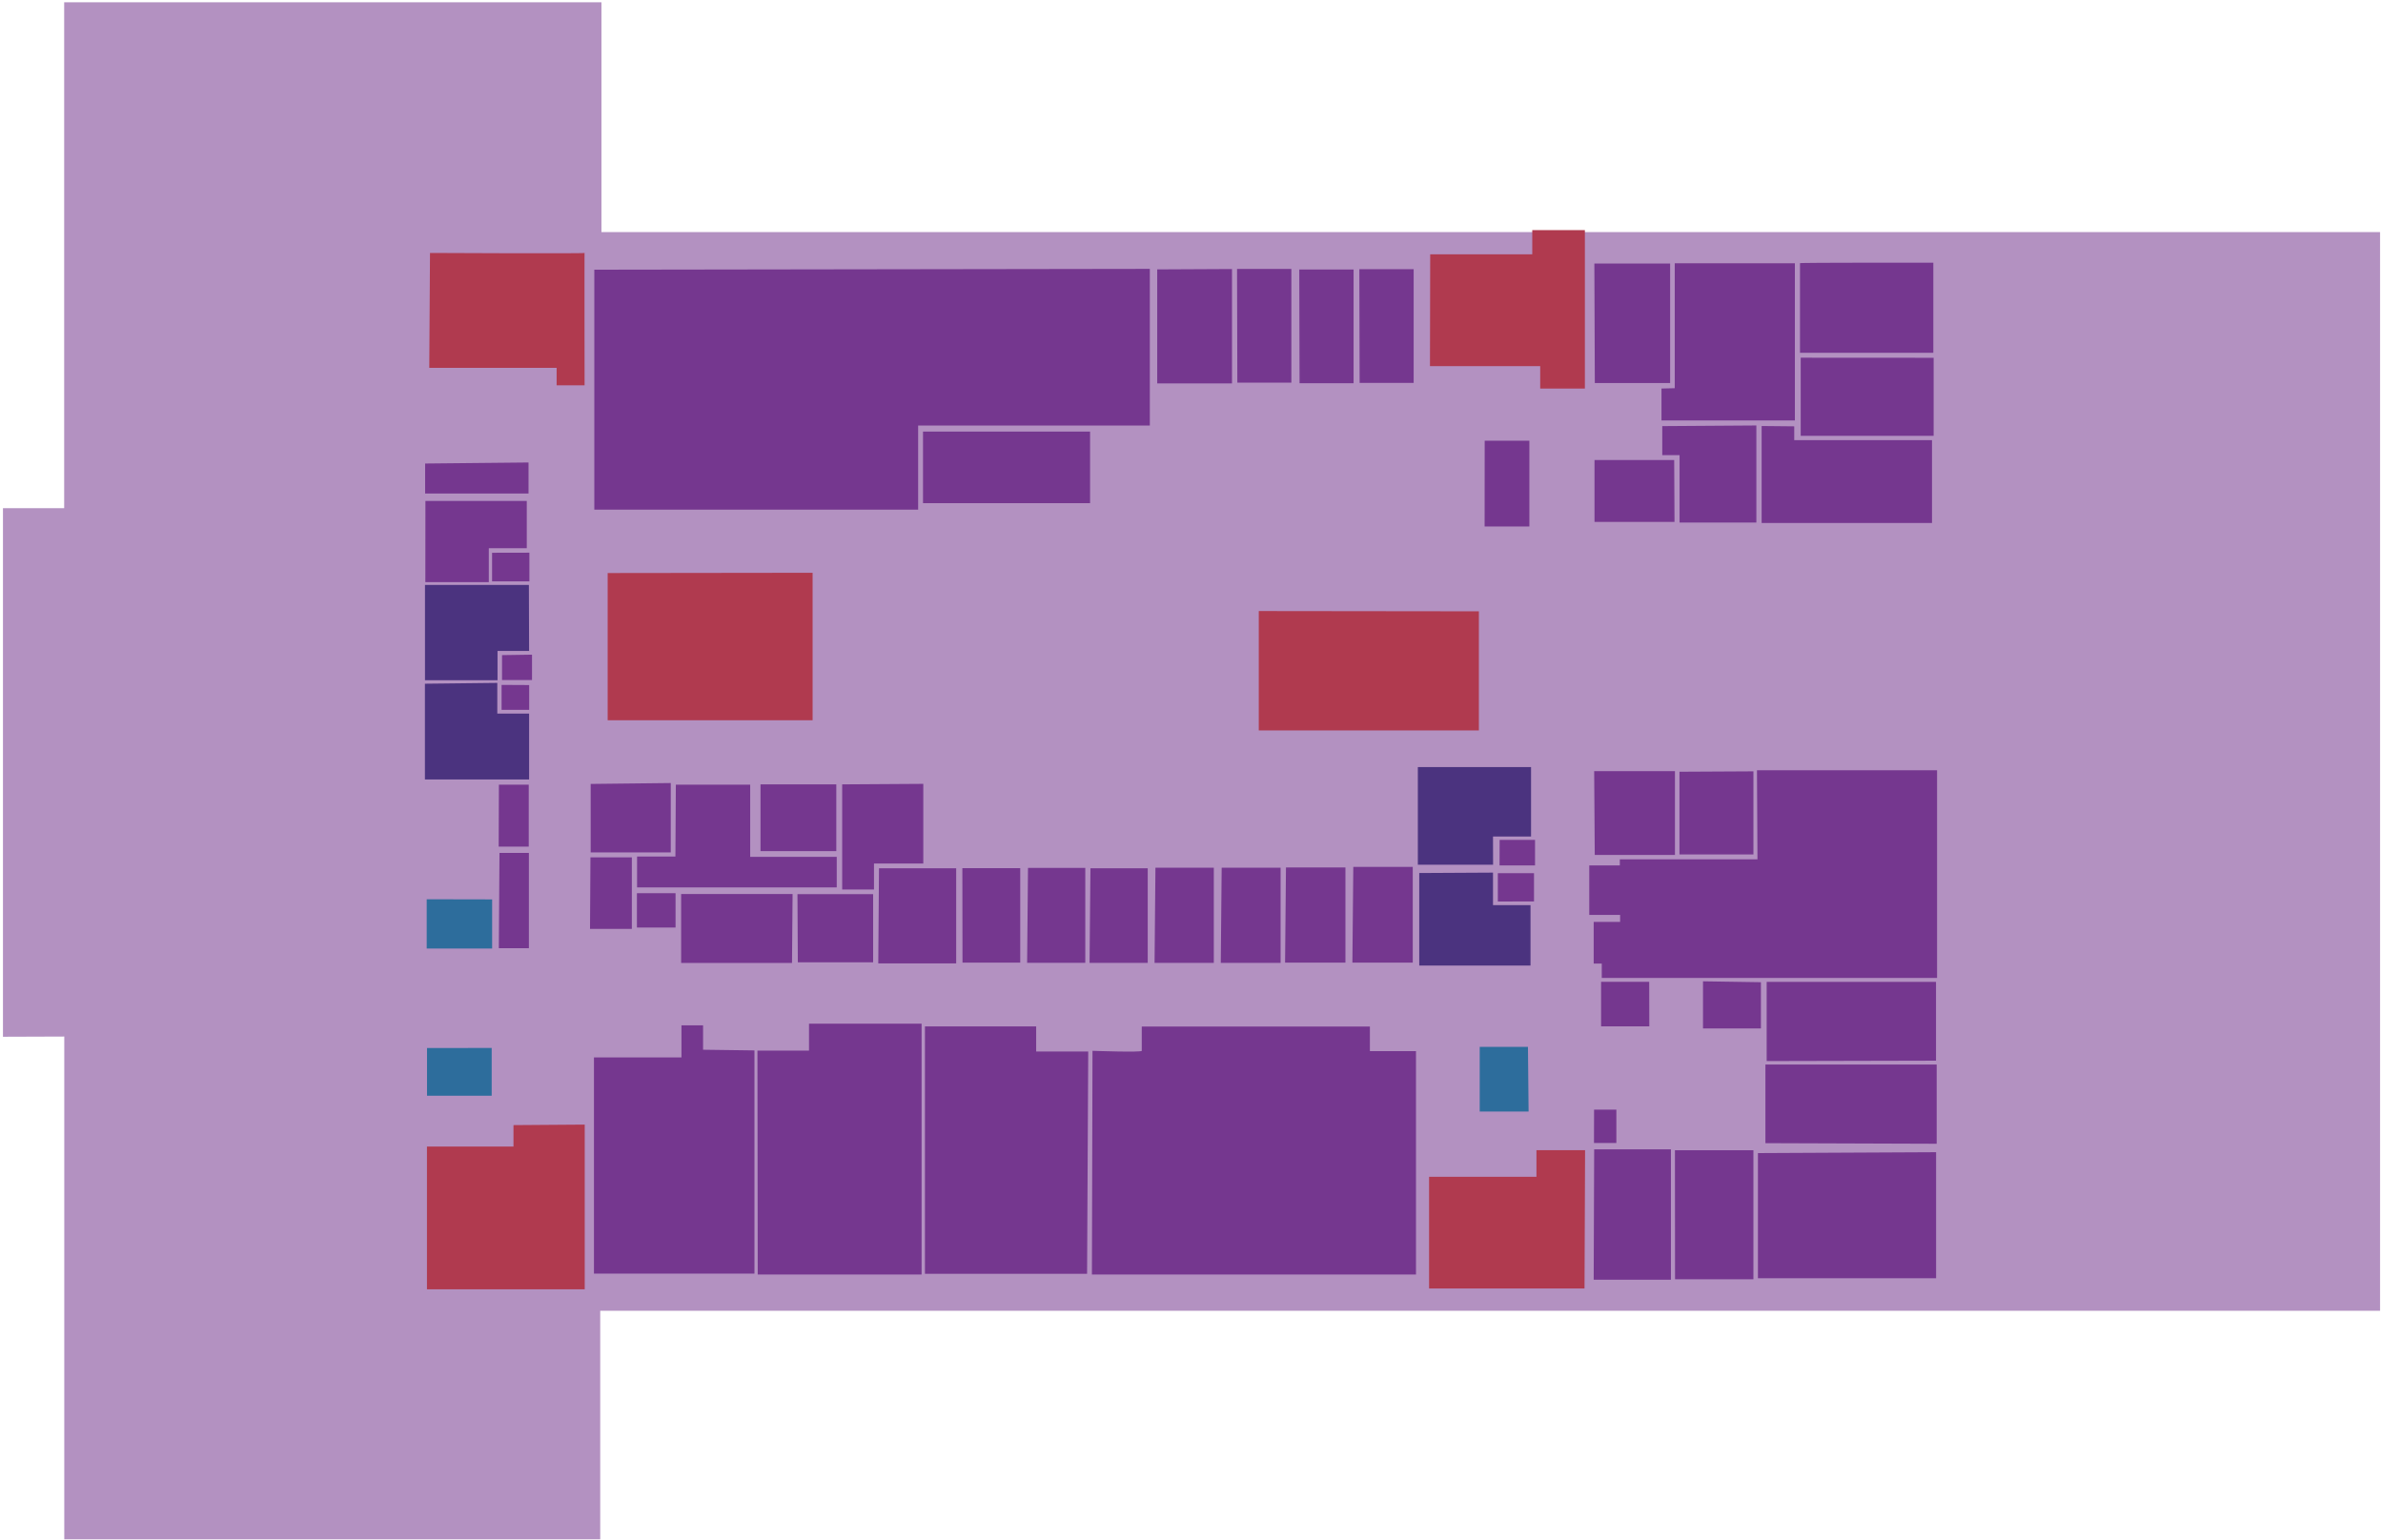 <svg width="775" height="501" viewBox="0 0 775 501" fill="none" xmlns="http://www.w3.org/2000/svg">
<g id="IshbelGordonLevel3">
<g id="level 3">
<path id="Vector" opacity="0.55" d="M20.906 337.186V500.742H195.206V426.404H774.046V75.485H195.599V0.742H20.872V165.314H0.963V337.255L20.906 337.186Z" fill="#75378F"/>
</g>
<g id="H301">
<path id="Vector_2" d="M228.653 341.476V333.544H221.625V343.971H193.168V414.308H245.365V341.7L228.653 341.476Z" fill="#75378F"/>
</g>
<g id="H302">
<path id="Vector_3" d="M246.333 341.764H263.108V333H299.718V414.595H246.427L246.333 341.764Z" fill="#75378F"/>
</g>
<g id="H303">
<path id="Vector_4" d="M353.914 342.052H336.984V333.896H300.811V414.372H353.54L353.914 342.052Z" fill="#75378F"/>
</g>
<g id="H304">
<path id="Vector_5" d="M355.302 341.828C355.302 341.828 371.327 342.404 371.327 341.828C371.327 341.252 371.327 333.927 371.327 333.927H445.516V341.924H460.509V414.595H355.115L355.302 341.828Z" fill="#75378F"/>
</g>
<g id="H306">
<path id="Vector_6" d="M518.426 360.962H525.673V371.805H518.395L518.426 360.962Z" fill="#75378F"/>
</g>
<g id="H307">
<path id="Vector_7" d="M518.457 373.884H543.416V416.297H518.301L518.457 373.884Z" fill="#75378F"/>
</g>
<g id="H308">
<path id="Vector_8" d="M544.725 374.172H570.246V416.137H544.757L544.725 374.172Z" fill="#75378F"/>
</g>
<g id="H308/1">
<path id="Vector_9" d="M571.715 375.1V415.818H629.66V374.812L571.715 375.1Z" fill="#75378F"/>
</g>
<g id="H309">
<path id="Vector_10" d="M574.151 371.869V346.281H629.847V372.061L574.151 371.869Z" fill="#75378F"/>
</g>
<g id="H310">
<path id="Vector_11" d="M574.557 345.161V319.413H629.628V345.033L574.557 345.161Z" fill="#75378F"/>
</g>
<g id="H311">
<path id="Vector_12" d="M553.851 319.221V334.542H572.687V319.509L553.851 319.221Z" fill="#75378F"/>
</g>
<g id="H312">
<path id="Vector_13" d="M536.358 319.381H520.708V333.87H536.389L536.358 319.381Z" fill="#75378F"/>
</g>
<g id="H313">
<path id="Vector_14" d="M571.562 279.543H526.799V281.526H516.865V297.614H526.892V299.886H518.302V313.447H520.926V318.117H629.975V250.564H571.405L571.562 279.543Z" fill="#75378F"/>
</g>
<g id="H313/1">
<path id="Vector_15" d="M518.646 278.103H544.729V250.851H518.458L518.646 278.103Z" fill="#75378F"/>
</g>
<g id="H313/2">
<path id="Vector_16" d="M546.197 251.043V277.943H570.25V250.915L546.197 251.043Z" fill="#75378F"/>
</g>
<g id="H315">
<path id="Vector_17" d="M487.711 273.216H499.223V281.524H487.686L487.711 273.216Z" fill="#75378F"/>
</g>
<g id="H315/1 bathroom">
<path id="Vector_18" d="M485.581 281.29H461.113V249.537H497.93V272.125H485.556L485.581 281.29Z" fill="#4B337F"/>
</g>
<g id="H314/1 bathroom">
<path id="Vector_19" d="M485.557 283.861V294.428H497.753V314.082H461.57V283.991L485.557 283.861Z" fill="#4B337F"/>
</g>
<g id="H314">
<path id="Vector_20" d="M487.128 293.26V284.043H498.893V293.234L487.128 293.26Z" fill="#75378F"/>
</g>
<g id="H317">
<path id="Vector_21" d="M518.669 124.593H543.163V85.725H518.517L518.669 124.593Z" fill="#75378F"/>
</g>
<g id="H318">
<path id="Vector_22" d="M540.602 138.613V148.063H546.231V169.977H571.207V138.405L540.602 138.613Z" fill="#75378F"/>
</g>
<g id="H319">
<path id="Vector_23" d="M544.481 149.647H518.567V169.769H544.583L544.481 149.647Z" fill="#75378F"/>
</g>
<g id="H320">
<path id="Vector_24" d="M540.348 126.384V136.769H583.733V85.647H544.659V126.28L540.348 126.384Z" fill="#75378F"/>
</g>
<g id="H320/a">
<path id="Vector_25" d="M585.398 85.621V114.752H628.757V85.465C628.757 85.465 584.638 85.387 585.398 85.621Z" fill="#75378F"/>
</g>
<g id="H320b">
<path id="Vector_26" d="M585.626 116.362V141.78H628.859V116.388L585.626 116.362Z" fill="#75378F"/>
</g>
<g id="H320/c">
<path id="Vector_27" d="M572.923 138.582V170.128H628.326V143.177H583.522V138.686L572.923 138.582Z" fill="#75378F"/>
</g>
<g id="H321/1">
<path id="Vector_28" d="M482.852 143.362H497.382V171.273H482.827L482.852 143.362Z" fill="#75378F"/>
</g>
<g id="level 3 stairs 2">
<path id="Vector_29" d="M465.129 82.721H498.32V74.854H515.435V126.392H500.906V119.096H465.053L465.129 82.721Z" fill="#B03A4F"/>
</g>
<g id="H332">
<path id="Vector_30" d="M442.088 87.564H459.751V124.558H442.182L442.088 87.564Z" fill="#75378F"/>
</g>
<g id="H331">
<path id="Vector_31" d="M422.55 87.658H440.212V124.653H422.644L422.55 87.658Z" fill="#75378F"/>
</g>
<g id="H321">
<path id="Vector_32" d="M193.281 87.731V165.781H298.598V138.435H373.948V87.465L193.281 87.731Z" fill="#75378F"/>
</g>
<g id="H321a">
<path id="Vector_33" d="M300.18 140.393V163.678H354.515V140.393H300.18Z" fill="#75378F"/>
</g>
<g id="H329">
<path id="Vector_34" d="M376.35 87.634V124.725H400.672V87.513L376.35 87.634Z" fill="#75378F"/>
</g>
<g id="level 3 stairs 1">
<path id="Vector_35" d="M139.844 82.284C139.844 82.284 190.184 82.533 190.117 82.284C190.05 82.034 190.117 125.347 190.117 125.347H181.026V119.665H139.608L139.844 82.284Z" fill="#B03A4F"/>
</g>
<g id="H322">
<path id="Vector_36" d="M171.887 150.446V160.529H138.261V150.784L171.887 150.446Z" fill="#75378F"/>
</g>
<g id="H323">
<path id="Vector_37" d="M160.033 179.813V189.122H172.17V179.788L160.033 179.813Z" fill="#75378F"/>
</g>
<g id="H330">
<path id="Vector_38" d="M402.314 87.479H419.977V124.473H402.408L402.314 87.479Z" fill="#75378F"/>
</g>
<g id="H232/1">
<path id="Vector_39" d="M138.356 162.96H171.321V178.338H158.971V189.363H138.333L138.356 162.96Z" fill="#75378F"/>
</g>
<g id="H324">
<path id="Vector_40" d="M163.269 213.108V221.208H173.021V212.963L163.269 213.108Z" fill="#75378F"/>
</g>
<g id="H324/1 bathroom">
<path id="Vector_41" d="M172.005 190.282H138.214V221.28H161.804V211.753H172.076L172.005 190.282Z" fill="#4B337F"/>
</g>
<g id="H325">
<path id="Vector_42" d="M163.127 222.799V230.899H172.1V222.847L163.127 222.799Z" fill="#75378F"/>
</g>
<g id="H325/1 bathroom">
<path id="Vector_43" d="M161.733 222.146V232.132H172.076V253.555H138.191V222.412L161.733 222.146Z" fill="#4B337F"/>
</g>
<g id="H326">
<path id="Vector_44" d="M162.253 255.254H171.958V275.395H162.182L162.253 255.254Z" fill="#75378F"/>
</g>
<g id="H327">
<path id="Vector_45" d="M162.442 277.45H172.005V308.448H162.229L162.442 277.45Z" fill="#75378F"/>
</g>
<g id="H328">
<path id="Vector_46" d="M192.029 278.901H205.489V302.161H191.887L192.029 278.901Z" fill="#75378F"/>
</g>
<g id="H333">
<path id="Vector_47" d="M219.799 255.254H243.979V278.732H272.126V288.669H207.189V278.635H219.657L219.799 255.254Z" fill="#75378F"/>
</g>
<g id="H333a">
<path id="Vector_48" d="M192.099 255.012V277.281H218.145V254.722L192.099 255.012Z" fill="#75378F"/>
</g>
<g id="H333b">
<path id="Vector_49" d="M247.331 255.157V276.87H271.984V255.157H247.331Z" fill="#75378F"/>
</g>
<g id="H333c">
<path id="Vector_50" d="M273.896 255.157V289.346H284.239V280.908H300.273V254.987L273.896 255.157Z" fill="#75378F"/>
</g>
<g id="H333d">
<path id="Vector_51" d="M259.351 290.869H283.956V313.042H259.469L259.351 290.869Z" fill="#75378F"/>
</g>
<g id="H333e">
<path id="Vector_52" d="M257.768 290.821H221.521V313.235H257.579L257.768 290.821Z" fill="#75378F"/>
</g>
<g id="H333g">
<path id="Vector_53" d="M207.141 290.555H219.703V301.726H207.141V290.555Z" fill="#75378F"/>
</g>
<g id="H334">
<path id="Vector_54" d="M285.87 282.455H310.971V313.38H285.634L285.87 282.455Z" fill="#75378F"/>
</g>
<g id="H335">
<path id="Vector_55" d="M312.978 282.407H331.798V313.139H313.025L312.978 282.407Z" fill="#75378F"/>
</g>
<g id="H336">
<path id="Vector_56" d="M334.325 282.334H352.956V313.204H334.042L334.325 282.334Z" fill="#75378F"/>
</g>
<g id="level 3 stairs 0 A">
<path id="Vector_57" d="M197.627 186.408V234.298H264.279V186.324L197.627 186.408Z" fill="#B03A4F"/>
</g>
<g id="level 3 stairs 0 B">
<path id="Vector_58" d="M409.38 198.775V237.6H480.961V198.859L409.38 198.775Z" fill="#B03A4F"/>
</g>
<g id="level 3 lift 1">
<path id="Vector_59" d="M138.773 292.53V308.557H160.052V292.572L138.773 292.53Z" fill="#2D6D9C"/>
</g>
<g id="level 3 lift 2">
<path id="Vector_60" d="M138.875 340.92V356.442H159.908V340.899L138.875 340.92Z" fill="#2D6D9C"/>
</g>
<g id="level 3 stairs 3">
<path id="Vector_61" d="M166.994 365.997V372.98H138.854V419.418H190.163V365.829L166.994 365.997Z" fill="#B03A4F"/>
</g>
<g id="level 3 stairs 4">
<path id="Vector_62" d="M515.501 374.158H499.686V382.802H464.768V419.145H515.317L515.501 374.158Z" fill="#B03A4F"/>
</g>
<g id="level 3 lift 3">
<path id="Vector_63" d="M496.924 340.543H481.232V361.575H497.13L496.924 340.543Z" fill="#2D6D9C"/>
</g>
<g id="H337">
<path id="Vector_64" d="M354.635 282.445H373.266V313.225H354.352L354.635 282.445Z" fill="#75378F"/>
</g>
<g id="H338">
<path id="Vector_65" d="M375.773 282.265H394.758V313.224H375.485L375.773 282.265Z" fill="#75378F"/>
</g>
<g id="H339">
<path id="Vector_66" d="M397.313 282.265H416.475V313.224H397.022L397.313 282.265Z" fill="#75378F"/>
</g>
<g id="H340">
<path id="Vector_67" d="M418.225 282.175H437.563V313.135H417.931L418.225 282.175Z" fill="#75378F"/>
</g>
<g id="H341">
<path id="Vector_68" d="M440.12 281.996H459.459V313.135H439.826L440.12 281.996Z" fill="#75378F"/>
</g>
</g>
</svg>
